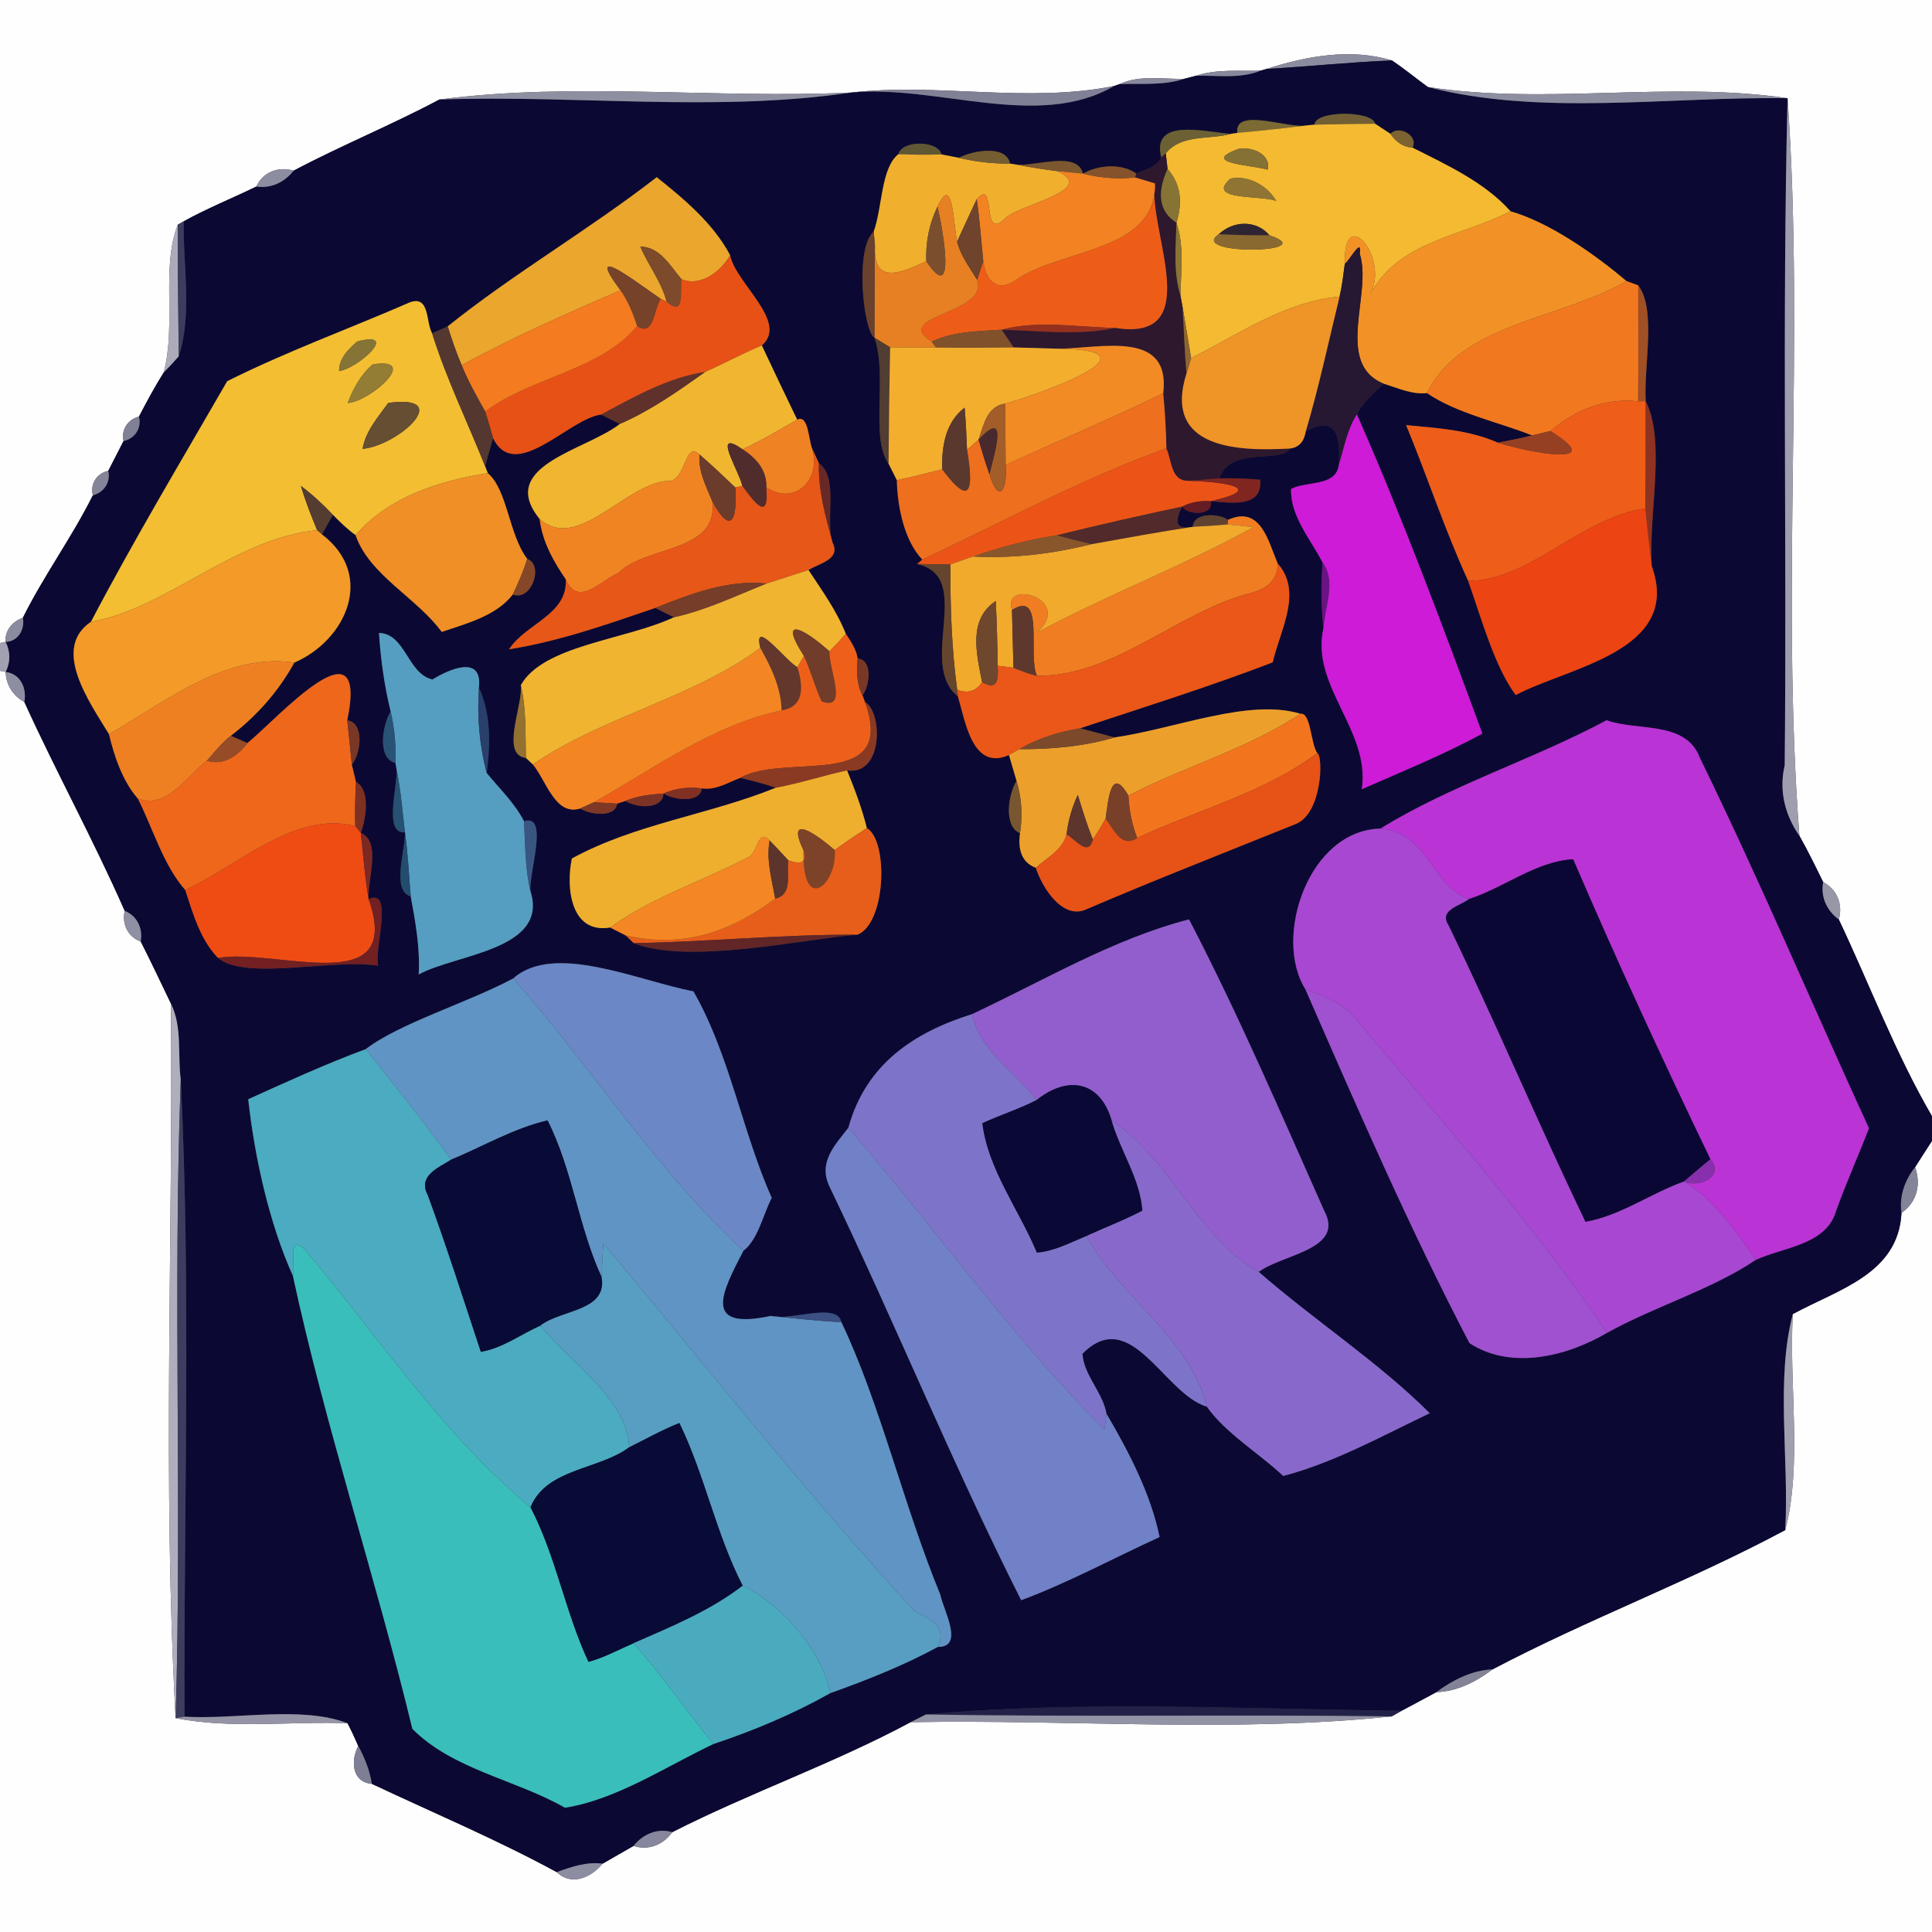 <?xml version="1.0" encoding="UTF-8" ?>
<!DOCTYPE svg PUBLIC "-//W3C//DTD SVG 1.1//EN" "http://www.w3.org/Graphics/SVG/1.1/DTD/svg11.dtd">
<svg width="250pt" height="250pt" viewBox="0 0 250 250" version="1.1" xmlns="http://www.w3.org/2000/svg">
<rect x="0" y="0" width="250" height="250" fill="#333333" stroke="none"/>
<g id="#fefefeff">
<path fill="#fefefe" opacity="1.00" d=" M 0.00 0.00 L 250.00 0.00 L 250.00 144.44 C 245.26 136.30 241.96 127.47 237.94 118.98 C 238.50 117.05 237.72 115.08 235.92 114.15 C 234.93 112.13 233.95 110.11 232.84 108.15 C 230.41 76.44 233.53 44.27 231.31 12.71 C 215.96 10.44 200.14 13.63 184.76 11.26 C 183.20 10.12 181.71 8.89 180.11 7.82 C 174.78 6.21 169.06 7.25 163.89 8.92 L 163.13 9.14 C 160.32 9.24 157.47 8.90 154.78 9.80 C 154.39 9.90 153.61 10.10 153.22 10.20 C 150.41 10.26 147.50 9.67 144.88 10.88 L 144.16 11.13 C 132.88 13.39 121.37 10.68 110.09 11.98 C 92.42 12.79 74.26 10.58 56.86 12.88 C 50.68 16.17 44.18 18.81 37.99 22.09 C 36.05 21.49 34.02 22.25 33.17 24.14 C 30.04 25.66 26.81 26.96 23.77 28.64 L 23.00 29.08 C 20.83 34.65 22.83 41.95 21.19 48.19 C 20.03 50.04 18.99 51.97 17.98 53.91 C 16.54 54.27 15.66 55.61 15.99 57.07 C 15.33 58.36 14.67 59.64 14.01 60.93 C 12.53 61.23 11.64 62.62 12.02 64.09 C 9.30 69.55 5.67 74.48 2.96 79.94 C 1.63 80.41 0.60 81.57 0.73 83.06 L 0.00 83.21 L 0.00 0.00 Z" />
<path fill="#fefefe" opacity="1.00" d=" M 0.00 86.80 L 0.74 86.95 C 0.76 88.60 1.70 90.07 3.15 90.83 C 7.29 99.94 12.12 108.71 16.14 117.87 C 15.74 119.53 16.55 121.26 18.21 121.83 C 19.57 124.48 20.81 127.18 22.12 129.86 C 22.40 160.63 21.02 191.77 22.73 222.33 C 29.97 223.74 37.59 222.72 44.97 222.98 C 45.47 223.94 45.93 224.93 46.36 225.93 C 45.37 227.81 45.51 230.60 48.12 230.83 C 56.10 234.59 64.28 238.03 72.04 242.25 C 73.97 244.10 76.51 242.94 77.97 241.16 C 79.31 240.39 80.65 239.63 81.98 238.86 C 83.92 239.50 85.84 238.70 86.99 237.08 C 97.09 231.95 107.84 228.21 117.83 222.85 C 138.52 222.48 159.68 224.24 180.09 222.10 C 180.41 221.92 181.05 221.55 181.37 221.37 C 182.87 220.58 184.36 219.77 185.85 218.97 C 188.57 218.87 191.01 217.62 193.14 216.01 C 205.52 209.50 218.68 204.59 231.01 197.99 C 233.24 189.47 231.47 179.24 231.99 170.04 C 237.88 166.83 245.65 164.85 246.05 156.94 C 248.04 155.59 248.61 153.26 247.81 151.04 C 248.53 149.90 249.26 148.76 250.00 147.63 L 250.00 250.00 L 0.00 250.00 L 0.00 86.80 Z" />
</g>
<g id="#8c8ca0ff">
<path fill="#8c8ca0" opacity="1.00" d=" M 163.89 8.92 C 169.06 7.25 174.78 6.21 180.11 7.82 C 174.69 8.04 169.30 8.61 163.89 8.92 Z" />
</g>
<g id="#0b0933ff">
<path fill="#0b0933" opacity="1.00" d=" M 163.89 8.92 C 169.30 8.61 174.69 8.04 180.11 7.82 C 181.71 8.89 183.20 10.12 184.76 11.26 C 199.35 15.06 215.95 12.48 231.31 12.71 C 230.60 41.47 231.23 70.25 230.94 99.02 C 230.16 102.32 230.99 105.50 232.84 108.15 C 233.95 110.11 234.93 112.13 235.92 114.15 C 235.56 116.06 236.39 117.85 237.94 118.98 C 241.96 127.47 245.26 136.30 250.00 144.44 L 250.00 147.63 C 249.26 148.76 248.53 149.90 247.81 151.04 C 246.48 152.71 245.74 154.79 246.05 156.94 C 245.65 164.85 237.88 166.83 231.99 170.04 C 229.75 178.52 231.52 188.79 231.01 197.99 C 218.68 204.59 205.52 209.50 193.14 216.01 C 190.42 216.15 188.00 217.39 185.85 218.97 C 184.36 219.77 182.87 220.58 181.37 221.37 C 160.89 221.16 140.21 220.02 119.83 221.85 C 119.33 222.10 118.33 222.60 117.83 222.85 C 107.84 228.21 97.09 231.95 86.99 237.08 C 85.06 236.52 83.20 237.33 81.98 238.86 C 80.65 239.63 79.31 240.39 77.97 241.16 C 75.91 240.88 73.95 241.57 72.04 242.25 C 64.28 238.03 56.10 234.59 48.12 230.83 C 47.84 229.10 47.20 227.46 46.36 225.93 C 45.93 224.93 45.47 223.94 44.97 222.98 C 38.93 220.70 30.68 222.53 23.87 222.14 C 23.77 194.67 24.72 167.15 23.39 139.72 C 22.97 136.46 23.61 132.91 22.12 129.86 C 20.81 127.18 19.57 124.48 18.21 121.83 C 18.50 120.15 17.77 118.52 16.14 117.87 C 12.12 108.71 7.29 99.94 3.15 90.83 C 3.48 89.07 2.68 87.20 0.74 86.95 C 1.37 85.65 1.36 84.35 0.73 83.06 C 2.36 83.02 3.24 81.42 2.96 79.94 C 5.67 74.48 9.30 69.55 12.02 64.09 C 13.46 63.73 14.34 62.39 14.01 60.93 C 14.67 59.64 15.33 58.36 15.99 57.07 C 17.46 56.77 18.36 55.38 17.98 53.91 C 18.99 51.97 20.03 50.04 21.19 48.19 C 21.86 47.52 22.51 46.82 23.13 46.11 C 24.90 40.64 23.67 34.41 23.77 28.64 C 26.81 26.96 30.04 25.66 33.17 24.14 C 35.07 24.42 36.83 23.58 37.99 22.09 C 44.18 18.81 50.68 16.17 56.86 12.88 C 74.52 12.26 92.74 14.55 110.09 11.98 C 121.17 10.90 134.33 16.88 144.16 11.13 L 144.88 10.88 C 147.66 10.77 150.53 11.10 153.22 10.20 C 153.61 10.10 154.39 9.90 154.78 9.80 C 157.57 9.74 160.48 10.22 163.13 9.14 L 163.89 8.92 M 170.10 16.13 L 169.25 16.21 C 166.90 16.79 159.69 13.76 160.11 17.19 L 159.29 17.32 C 156.04 17.13 148.95 15.12 150.27 20.38 C 149.63 21.65 148.23 21.94 147.02 22.45 C 145.09 21.09 142.12 21.35 140.13 22.46 C 139.41 19.51 134.13 21.51 131.58 21.31 L 130.70 21.17 C 130.20 18.68 125.83 19.49 124.08 20.42 C 123.52 20.31 122.39 20.09 121.83 19.98 C 121.36 18.14 116.71 18.12 116.26 19.95 C 113.98 21.73 114.20 26.83 113.05 29.98 C 110.59 32.09 111.71 42.84 113.15 43.70 C 114.89 48.69 112.56 56.57 114.98 60.00 C 115.25 60.53 115.78 61.59 116.05 62.13 C 116.13 65.61 117.02 69.98 119.35 72.41 L 118.67 72.98 C 126.20 74.67 118.64 85.84 123.96 90.13 C 124.90 93.33 125.85 99.81 130.56 97.70 C 130.80 98.54 131.29 100.21 131.54 101.05 C 130.46 102.82 129.83 106.90 131.99 107.82 C 131.73 109.71 132.06 111.55 134.03 112.29 C 134.81 114.73 137.47 119.16 140.65 117.63 C 149.59 113.80 158.65 110.27 167.66 106.63 C 171.09 105.29 171.26 97.80 170.45 97.45 C 169.57 96.13 169.64 92.16 168.27 92.36 C 161.62 90.33 152.12 94.29 144.23 95.42 C 142.74 95.03 141.25 94.63 139.76 94.24 C 148.09 91.49 156.50 88.85 164.69 85.71 C 165.63 81.57 168.62 76.61 165.33 72.91 C 164.10 70.00 163.12 65.35 158.90 67.27 C 157.71 66.40 154.42 66.30 154.35 68.17 C 151.89 68.62 152.11 67.28 152.96 65.56 C 153.79 66.73 157.05 66.74 156.68 64.85 C 159.06 65.04 163.43 65.82 163.06 62.08 C 161.30 61.92 159.54 61.85 157.78 61.90 C 159.21 57.65 165.69 60.04 166.93 58.04 C 168.07 57.90 168.75 57.16 168.97 55.82 C 172.98 53.55 173.51 56.63 173.23 60.22 C 172.82 63.00 169.05 62.22 167.06 63.27 C 166.97 66.83 169.59 69.76 171.15 72.80 C 170.91 75.62 170.94 78.45 171.26 81.26 C 169.53 88.78 177.38 94.52 176.21 102.13 C 181.44 99.82 186.80 97.66 191.82 94.93 C 186.71 81.06 181.54 67.14 175.58 53.62 C 176.37 52.01 177.80 50.89 179.04 49.65 C 180.86 50.20 182.69 51.08 184.65 50.87 C 188.54 53.51 193.75 54.56 198.25 56.34 C 196.78 56.71 195.30 57.00 193.82 57.28 C 190.09 55.63 185.96 55.39 181.95 55.01 C 184.71 61.69 186.96 68.58 189.97 75.14 C 191.70 80.04 193.39 86.24 196.13 89.94 C 203.01 86.29 217.69 84.27 213.74 73.26 C 213.28 66.59 215.61 57.09 212.95 51.91 C 212.71 47.05 214.34 40.12 211.99 36.92 C 211.61 36.78 210.84 36.51 210.46 36.37 C 206.33 32.86 200.47 28.77 195.46 27.34 C 192.16 23.61 187.18 21.32 182.77 19.10 C 183.60 17.59 181.01 16.11 179.93 17.32 C 179.43 16.99 178.44 16.34 177.94 16.01 C 177.60 14.30 170.20 14.26 170.10 16.13 M 57.93 42.23 C 57.43 42.46 56.42 42.91 55.92 43.14 C 55.08 41.66 55.63 38.22 53.07 39.11 C 45.20 42.54 37.08 45.48 29.40 49.33 C 23.44 59.66 17.31 69.90 11.77 80.46 C 6.63 83.93 11.56 90.82 14.10 95.00 C 14.78 97.85 15.87 101.10 17.84 103.34 C 19.81 107.26 21.14 111.94 23.97 115.17 C 24.98 118.24 25.91 121.57 28.21 123.96 C 31.80 126.94 43.06 124.02 48.94 124.96 C 48.37 122.85 51.03 114.84 47.70 116.34 C 47.54 113.74 49.39 108.91 46.69 107.78 C 47.36 105.93 47.97 102.22 46.06 101.18 C 45.93 100.62 45.67 99.50 45.53 98.94 C 46.71 97.55 47.19 93.53 44.94 93.20 C 47.75 79.60 35.82 93.08 32.02 96.15 C 31.48 95.91 30.40 95.45 29.87 95.21 C 33.22 92.65 36.05 89.44 38.09 85.74 C 44.75 82.86 48.63 74.47 41.66 69.15 C 42.02 68.52 42.73 67.25 43.08 66.62 C 44.01 67.55 44.94 68.48 46.01 69.24 C 47.77 74.40 53.93 77.35 57.16 81.77 C 60.40 80.67 64.22 79.69 66.35 76.93 C 68.82 77.86 70.39 73.06 68.22 72.32 C 65.81 69.10 65.68 63.40 63.12 61.22 L 62.77 60.32 C 63.12 59.12 63.46 57.91 63.80 56.70 C 66.71 62.57 73.67 54.10 77.79 53.65 C 78.39 53.95 79.59 54.56 80.20 54.86 C 75.87 58.28 64.22 60.24 69.83 67.16 C 70.16 70.03 71.60 72.62 73.21 74.96 C 73.49 79.55 67.96 80.72 65.87 84.02 C 72.33 83.00 78.60 80.78 84.79 78.67 C 85.39 78.97 86.61 79.57 87.21 79.87 C 80.99 82.81 70.28 83.48 67.39 88.67 C 67.71 91.21 64.70 97.69 68.05 98.07 C 68.28 98.28 68.73 98.71 68.95 98.92 C 70.66 100.93 71.83 105.64 75.08 104.62 C 76.32 105.41 79.59 105.87 79.87 103.99 L 80.94 103.64 C 82.28 104.55 85.73 104.82 85.87 102.68 C 87.16 103.52 90.57 103.98 90.82 102.02 C 92.63 102.28 94.19 101.26 95.80 100.65 C 97.34 101.01 98.88 101.42 100.39 101.93 C 91.75 105.44 82.23 106.59 74.00 111.09 C 73.20 114.86 73.85 120.88 78.95 120.02 C 79.46 120.28 80.47 120.79 80.97 121.05 C 81.23 121.30 81.74 121.80 82.00 122.04 C 89.07 124.87 104.04 121.49 110.95 120.95 C 114.68 119.46 114.97 108.78 112.17 107.15 C 111.54 104.60 110.60 102.13 109.61 99.69 C 114.30 100.38 114.24 92.18 111.93 90.84 L 111.60 89.96 C 112.56 88.79 112.96 85.35 110.98 85.22 C 110.81 84.03 110.11 83.00 109.45 82.02 C 108.27 79.04 106.37 76.42 104.62 73.76 C 105.96 72.91 108.81 72.40 107.75 70.25 C 106.73 67.47 108.58 61.78 105.97 59.95 C 105.74 59.47 105.30 58.50 105.08 58.01 C 104.64 56.98 104.61 53.56 103.16 54.31 C 101.62 51.11 100.08 47.92 98.58 44.70 C 102.11 41.68 95.16 36.63 94.48 33.02 C 92.29 28.91 88.57 25.79 84.98 22.93 C 76.24 29.72 66.59 35.30 57.93 42.23 M 49.04 81.90 C 49.26 85.31 49.73 88.73 50.55 92.06 C 49.50 93.80 48.75 98.10 51.17 98.73 L 51.32 99.59 C 51.45 101.87 49.61 107.95 52.40 107.69 C 52.46 110.12 50.61 115.24 53.15 115.99 C 53.76 119.33 54.37 122.66 54.18 126.10 C 58.89 123.47 71.06 122.95 68.64 115.32 C 68.37 113.15 71.11 105.19 67.81 106.27 C 66.59 103.90 64.64 102.06 62.97 100.02 C 63.61 95.44 63.28 91.77 61.97 88.99 C 62.47 84.64 58.06 86.62 55.96 87.93 C 52.72 87.19 52.50 82.01 49.04 81.90 M 207.90 93.20 C 198.41 98.27 187.65 101.64 178.63 107.22 C 169.29 107.44 164.72 121.34 168.91 128.00 C 175.64 143.39 182.37 158.90 190.15 173.80 C 195.49 177.29 202.66 175.57 207.95 172.47 C 214.18 169.01 221.48 166.88 227.19 163.03 C 230.80 161.36 236.33 161.12 237.60 156.66 C 238.89 153.06 240.47 149.56 241.84 146.00 C 234.52 130.03 227.66 113.82 219.95 98.04 C 218.13 93.20 211.79 94.64 207.90 93.20 M 125.78 131.23 C 118.27 133.59 112.05 137.69 109.78 145.92 C 108.12 148.12 105.76 150.38 107.38 153.63 C 115.88 171.32 123.30 189.54 132.14 207.07 C 138.26 204.78 144.10 201.62 150.05 198.89 C 148.91 193.31 146.06 187.84 143.18 182.94 C 142.70 180.16 140.26 178.00 140.07 175.18 C 146.35 168.81 150.63 180.40 156.16 182.02 C 158.60 185.48 162.98 188.09 166.05 190.99 C 172.68 189.25 178.83 185.81 185.01 182.87 C 178.35 176.22 170.05 170.85 162.88 164.58 C 165.94 162.29 174.08 161.70 171.35 156.67 C 165.72 144.02 160.25 131.26 153.86 118.97 C 144.04 121.50 134.98 126.93 125.78 131.23 M 66.41 126.61 C 60.56 129.74 51.66 132.42 47.32 135.76 C 42.16 137.67 37.13 139.97 32.12 142.24 C 32.96 149.91 34.91 158.49 37.90 165.09 C 42.15 184.79 48.61 204.08 53.36 223.71 C 58.60 229.00 66.74 230.27 73.11 233.92 C 79.82 232.85 86.13 228.60 92.30 225.68 C 97.51 223.95 102.69 221.77 107.44 219.09 C 112.19 217.40 116.96 215.50 121.36 213.11 C 124.84 213.14 122.06 208.34 121.67 206.33 C 116.99 195.00 113.87 181.55 108.88 171.10 C 108.36 168.40 102.03 171.02 99.74 170.28 C 90.82 172.18 93.38 167.28 96.19 161.86 C 98.10 160.38 98.71 157.24 99.86 155.01 C 96.01 146.31 94.42 136.46 89.73 128.28 C 82.46 126.88 71.69 121.92 66.41 126.61 Z" />
</g>
<g id="#88889dff">
<path fill="#88889d" opacity="1.00" d=" M 154.78 9.80 C 157.47 8.90 160.32 9.24 163.13 9.14 C 160.48 10.22 157.57 9.74 154.78 9.80 Z" />
</g>
<g id="#8a8a9fff">
<path fill="#8a8a9f" opacity="1.00" d=" M 144.88 10.88 C 147.50 9.67 150.41 10.26 153.22 10.20 C 150.53 11.10 147.66 10.77 144.88 10.88 Z" />
</g>
<g id="#808096ff">
<path fill="#808096" opacity="1.00" d=" M 110.09 11.98 C 121.37 10.68 132.88 13.39 144.16 11.13 C 134.33 16.88 121.17 10.90 110.09 11.98 Z" />
<path fill="#808096" opacity="1.00" d=" M 15.99 57.07 C 15.66 55.61 16.54 54.27 17.98 53.91 C 18.36 55.38 17.46 56.77 15.99 57.07 Z" />
</g>
<g id="#8e8ea1ff">
<path fill="#8e8ea1" opacity="1.00" d=" M 184.76 11.26 C 200.14 13.63 215.96 10.44 231.31 12.71 C 215.95 12.48 199.35 15.06 184.76 11.26 Z" />
</g>
<g id="#8f8fa2ff">
<path fill="#8f8fa2" opacity="1.00" d=" M 56.86 12.88 C 74.26 10.58 92.42 12.79 110.09 11.98 C 92.74 14.55 74.52 12.26 56.86 12.88 Z" />
</g>
<g id="#9e9eafff">
<path fill="#9e9eaf" opacity="1.00" d=" M 231.31 12.71 C 233.53 44.27 230.41 76.44 232.84 108.15 C 230.99 105.50 230.16 102.32 230.94 99.02 C 231.23 70.25 230.60 41.47 231.31 12.71 Z" />
</g>
<g id="#726034ff">
<path fill="#726034" opacity="1.00" d=" M 170.10 16.13 C 170.20 14.26 177.60 14.30 177.94 16.01 C 175.32 16.03 172.71 16.07 170.10 16.13 Z" />
</g>
<g id="#7c6a34ff">
<path fill="#7c6a34" opacity="1.00" d=" M 160.11 17.19 C 159.69 13.76 166.90 16.79 169.25 16.21 C 166.19 16.58 163.16 16.93 160.11 17.19 Z" />
</g>
<g id="#f4ba31ff">
<path fill="#f4ba31" opacity="1.00" d=" M 169.25 16.21 L 170.10 16.13 C 172.71 16.07 175.32 16.03 177.94 16.01 C 178.44 16.34 179.43 16.99 179.93 17.32 C 180.58 18.31 181.55 19.03 182.77 19.10 C 187.18 21.32 192.16 23.61 195.46 27.34 C 189.15 30.62 180.79 31.20 177.24 38.23 C 179.96 33.46 173.78 26.14 174.02 34.13 C 173.83 35.55 173.67 36.98 173.34 38.38 C 166.26 39.03 160.42 43.21 154.13 46.33 C 153.86 44.71 153.31 41.46 153.04 39.83 C 152.97 39.44 152.82 38.64 152.75 38.24 C 152.81 35.08 153.25 31.86 152.23 28.81 C 153.10 26.04 152.72 23.72 151.08 21.86 C 151.02 21.36 150.91 20.35 150.85 19.84 C 152.87 17.33 156.44 18.10 159.29 17.32 L 160.11 17.19 C 163.16 16.93 166.19 16.58 169.25 16.21 M 160.27 19.27 C 155.20 21.10 161.80 21.33 164.05 21.95 C 164.50 19.89 161.84 18.92 160.27 19.27 M 159.23 23.11 C 155.88 26.02 163.26 25.21 165.15 26.01 C 164.00 24.02 161.53 22.64 159.23 23.11 M 157.71 30.31 C 153.60 33.08 171.33 32.80 164.27 30.45 C 162.57 28.42 159.55 28.55 157.71 30.31 Z" />
</g>
<g id="#6c6135ff">
<path fill="#6c6135" opacity="1.00" d=" M 150.27 20.38 C 148.95 15.12 156.04 17.13 159.29 17.32 C 156.44 18.10 152.87 17.33 150.85 19.84 L 150.27 20.38 Z" />
</g>
<g id="#7b6332ff">
<path fill="#7b6332" opacity="1.00" d=" M 179.93 17.32 C 181.01 16.11 183.60 17.59 182.77 19.10 C 181.55 19.03 180.58 18.31 179.93 17.32 Z" />
</g>
<g id="#605735ff">
<path fill="#605735" opacity="1.00" d=" M 116.26 19.95 C 116.71 18.12 121.36 18.14 121.83 19.98 C 119.97 20.04 118.12 20.03 116.26 19.95 Z" />
</g>
<g id="#857134ff">
<path fill="#857134" opacity="1.00" d=" M 160.27 19.27 C 161.84 18.92 164.50 19.89 164.05 21.95 C 161.80 21.33 155.20 21.10 160.27 19.27 Z" />
</g>
<g id="#f0b02eff">
<path fill="#f0b02e" opacity="1.00" d=" M 113.05 29.98 C 114.20 26.83 113.98 21.73 116.26 19.95 C 118.12 20.03 119.97 20.04 121.83 19.98 C 122.39 20.09 123.52 20.31 124.08 20.42 C 126.26 20.94 128.46 21.19 130.70 21.17 L 131.58 21.31 C 133.32 21.66 135.07 21.92 136.83 22.15 C 142.04 24.55 132.30 26.36 130.19 28.14 C 126.80 31.63 129.06 22.80 126.39 25.77 C 125.54 27.60 124.68 29.42 123.85 31.26 C 123.32 28.60 123.30 22.44 121.31 26.73 C 120.25 28.92 119.77 31.28 119.86 33.80 C 116.59 35.35 112.92 36.92 113.22 31.74 C 113.18 31.30 113.09 30.42 113.05 29.98 Z" />
</g>
<g id="#755d32ff">
<path fill="#755d32" opacity="1.00" d=" M 124.08 20.42 C 125.83 19.49 130.20 18.68 130.70 21.17 C 128.46 21.19 126.26 20.94 124.08 20.42 Z" />
</g>
<g id="#2e182eff">
<path fill="#2e182e" opacity="1.00" d=" M 150.27 20.38 L 150.85 19.84 C 150.91 20.35 151.02 21.36 151.08 21.86 C 149.63 25.08 150.02 27.40 152.23 28.81 C 152.15 31.97 151.80 35.19 152.75 38.24 C 152.82 38.64 152.97 39.44 153.04 39.83 C 153.20 42.65 153.26 45.48 153.54 48.29 C 150.39 58.20 160.39 58.40 166.93 58.04 C 165.69 60.04 159.21 57.65 157.78 61.90 C 156.45 62.02 155.13 62.12 153.80 62.21 C 151.49 62.30 151.64 59.57 150.93 58.03 C 150.89 55.64 150.75 53.26 150.52 50.90 C 151.52 42.53 142.34 45.13 136.79 45.12 C 134.92 45.05 133.04 45.01 131.17 44.96 C 130.78 44.39 130.00 43.24 129.61 42.66 C 134.49 42.78 139.48 43.46 144.31 42.43 C 156.18 44.33 148.51 29.73 149.45 23.73 C 148.81 23.54 147.53 23.16 146.89 22.96 L 147.02 22.45 C 148.23 21.94 149.63 21.65 150.27 20.38 Z" />
</g>
<g id="#7d572fff">
<path fill="#7d572f" opacity="1.00" d=" M 131.58 21.31 C 134.13 21.51 139.41 19.51 140.13 22.46 C 139.30 22.38 137.65 22.23 136.83 22.15 C 135.07 21.92 133.32 21.66 131.58 21.31 Z" />
</g>
<g id="#8d8da1ff">
<path fill="#8d8da1" opacity="1.00" d=" M 33.17 24.14 C 34.02 22.25 36.05 21.49 37.99 22.09 C 36.83 23.58 35.07 24.42 33.17 24.14 Z" />
<path fill="#8d8da1" opacity="1.00" d=" M 72.04 242.25 C 73.95 241.57 75.91 240.88 77.97 241.16 C 76.51 242.94 73.97 244.10 72.04 242.25 Z" />
</g>
<g id="#f28222ff">
<path fill="#f28222" opacity="1.00" d=" M 136.83 22.15 C 137.65 22.23 139.30 22.38 140.13 22.46 C 142.36 23.03 144.62 23.20 146.89 22.96 C 147.53 23.16 148.81 23.54 149.45 23.73 C 149.67 32.72 137.20 32.11 131.31 36.34 C 128.91 37.89 127.52 36.17 127.23 33.78 C 126.96 31.11 126.77 28.43 126.39 25.77 C 129.06 22.80 126.80 31.63 130.19 28.14 C 132.30 26.36 142.04 24.55 136.83 22.15 Z" />
</g>
<g id="#85522bff">
<path fill="#85522b" opacity="1.00" d=" M 140.13 22.46 C 142.12 21.35 145.09 21.09 147.02 22.45 L 146.89 22.96 C 144.62 23.20 142.36 23.03 140.13 22.46 Z" />
</g>
<g id="#867435ff">
<path fill="#867435" opacity="1.00" d=" M 151.08 21.86 C 152.72 23.72 153.10 26.04 152.23 28.81 C 150.02 27.40 149.63 25.08 151.08 21.86 Z" />
</g>
<g id="#eba62dff">
<path fill="#eba62d" opacity="1.00" d=" M 57.93 42.23 C 66.59 35.30 76.24 29.72 84.98 22.93 C 88.57 25.79 92.29 28.91 94.48 33.02 C 93.31 35.12 90.66 37.17 88.18 36.13 C 86.73 34.41 85.42 31.95 82.86 31.91 C 83.88 34.35 85.60 36.45 86.26 39.04 L 85.50 38.68 C 81.86 36.16 75.58 31.29 80.29 37.56 C 73.34 40.58 66.38 43.62 59.74 47.26 C 59.03 45.62 58.47 43.93 57.93 42.23 Z" />
</g>
<g id="#8f7433ff">
<path fill="#8f7433" opacity="1.00" d=" M 159.23 23.11 C 161.53 22.64 164.00 24.02 165.15 26.01 C 163.26 25.21 155.88 26.02 159.23 23.11 Z" />
</g>
<g id="#ee5d18ff">
<path fill="#ee5d18" opacity="1.00" d=" M 149.45 23.73 C 148.51 29.73 156.18 44.33 144.31 42.43 C 139.43 42.35 134.41 41.40 129.61 42.66 C 126.53 42.88 123.39 42.86 120.56 44.21 C 115.18 40.81 128.04 40.63 126.44 36.21 C 126.64 35.61 127.04 34.39 127.23 33.78 C 127.52 36.17 128.91 37.89 131.31 36.34 C 137.20 32.11 149.67 32.72 149.45 23.73 Z" />
</g>
<g id="#e78023ff">
<path fill="#e78023" opacity="1.00" d=" M 121.31 26.73 C 123.30 22.44 123.32 28.60 123.85 31.26 C 124.30 33.10 125.48 34.62 126.44 36.21 C 128.04 40.63 115.18 40.81 120.56 44.21 L 121.12 44.97 C 119.14 44.98 117.16 44.99 115.18 44.94 C 114.67 44.63 113.66 44.01 113.15 43.70 C 113.15 39.71 113.18 35.73 113.22 31.74 C 112.92 36.92 116.59 35.35 119.86 33.80 C 123.81 39.75 122.00 29.67 121.31 26.73 Z" />
</g>
<g id="#6f432cff">
<path fill="#6f432c" opacity="1.00" d=" M 126.39 25.77 C 126.77 28.43 126.96 31.11 127.23 33.78 C 127.04 34.39 126.64 35.61 126.44 36.21 C 125.48 34.62 124.30 33.10 123.85 31.26 C 124.68 29.42 125.54 27.60 126.39 25.77 Z" />
</g>
<g id="#7b4f2dff">
<path fill="#7b4f2d" opacity="1.00" d=" M 121.31 26.73 C 122.00 29.67 123.81 39.75 119.86 33.80 C 119.77 31.28 120.25 28.92 121.31 26.73 Z" />
</g>
<g id="#f29226ff">
<path fill="#f29226" opacity="1.00" d=" M 195.46 27.34 C 200.47 28.77 206.33 32.86 210.46 36.37 C 202.14 41.29 189.12 41.73 184.65 50.87 C 182.69 51.08 180.86 50.20 179.04 49.65 C 172.62 47.00 177.62 37.96 175.95 32.83 C 176.28 30.54 174.59 33.79 174.02 34.13 C 173.78 26.14 179.96 33.46 177.24 38.23 C 180.79 31.20 189.15 30.62 195.46 27.34 Z" />
</g>
<g id="#ababbaff">
<path fill="#ababba" opacity="1.00" d=" M 21.19 48.19 C 22.83 41.95 20.83 34.65 23.00 29.08 C 22.98 34.76 23.09 40.43 23.13 46.11 C 22.51 46.82 21.86 47.52 21.19 48.19 Z" />
</g>
<g id="#3c3c5eff">
<path fill="#3c3c5e" opacity="1.00" d=" M 23.00 29.08 L 23.77 28.64 C 23.67 34.41 24.90 40.64 23.13 46.11 C 23.09 40.43 22.98 34.76 23.00 29.08 Z" />
</g>
<g id="#8b7433ff">
<path fill="#8b7433" opacity="1.00" d=" M 152.23 28.81 C 153.25 31.86 152.81 35.08 152.75 38.24 C 151.80 35.19 152.15 31.97 152.23 28.81 Z" />
</g>
<g id="#2f2431ff">
<path fill="#2f2431" opacity="1.00" d=" M 157.71 30.31 C 159.55 28.55 162.57 28.42 164.27 30.45 C 162.08 30.46 159.89 30.41 157.71 30.31 Z" />
</g>
<g id="#69412dff">
<path fill="#69412d" opacity="1.00" d=" M 113.15 43.70 C 111.71 42.84 110.59 32.09 113.05 29.98 C 113.09 30.42 113.18 31.30 113.22 31.74 C 113.18 35.73 113.15 39.71 113.15 43.70 Z" />
</g>
<g id="#8a6931ff">
<path fill="#8a6931" opacity="1.00" d=" M 164.27 30.45 C 171.33 32.80 153.60 33.08 157.71 30.31 C 159.89 30.41 162.08 30.46 164.27 30.45 Z" />
</g>
<g id="#7d4a2bff">
<path fill="#7d4a2b" opacity="1.00" d=" M 82.86 31.91 C 85.42 31.95 86.73 34.41 88.18 36.13 C 88.00 37.80 88.65 41.08 86.26 39.04 C 85.60 36.45 83.88 34.35 82.86 31.91 Z" />
</g>
<g id="#261733ff">
<path fill="#261733" opacity="1.00" d=" M 174.02 34.13 C 174.59 33.79 176.28 30.54 175.95 32.83 C 177.62 37.96 172.62 47.00 179.04 49.65 C 177.80 50.89 176.37 52.01 175.58 53.62 C 174.30 55.62 173.93 57.99 173.23 60.22 C 173.51 56.63 172.98 53.55 168.97 55.82 C 170.67 50.07 171.92 44.20 173.34 38.38 C 173.67 36.98 173.83 35.55 174.02 34.13 Z" />
</g>
<g id="#e75116ff">
<path fill="#e75116" opacity="1.00" d=" M 94.48 33.02 C 95.16 36.63 102.11 41.68 98.58 44.70 C 96.08 45.74 93.70 47.06 91.22 48.14 C 86.36 48.89 82.06 51.37 77.79 53.65 C 73.67 54.10 66.71 62.57 63.80 56.70 C 63.49 55.54 63.14 54.39 62.79 53.25 C 68.80 48.74 77.64 47.99 82.44 42.19 C 84.65 43.67 84.58 39.93 85.50 38.68 L 86.26 39.04 C 88.65 41.08 88.00 37.80 88.18 36.13 C 90.66 37.17 93.31 35.12 94.48 33.02 Z" />
</g>
<g id="#77422aff">
<path fill="#77422a" opacity="1.00" d=" M 80.29 37.56 C 75.58 31.29 81.86 36.16 85.50 38.68 C 84.58 39.93 84.65 43.67 82.44 42.19 C 81.91 40.56 81.27 38.97 80.29 37.56 Z" />
</g>
<g id="#f2781fff">
<path fill="#f2781f" opacity="1.00" d=" M 210.46 36.37 C 210.84 36.51 211.61 36.78 211.99 36.92 C 211.98 41.92 212.02 46.93 211.98 51.93 C 207.70 51.45 203.76 53.07 200.62 55.78 C 200.03 55.92 198.84 56.20 198.25 56.34 C 193.75 54.56 188.54 53.51 184.65 50.87 C 189.12 41.73 202.14 41.29 210.46 36.37 Z" />
</g>
<g id="#a14f24ff">
<path fill="#a14f24" opacity="1.00" d=" M 211.99 36.92 C 214.34 40.12 212.71 47.05 212.95 51.91 L 211.98 51.93 C 212.02 46.93 211.98 41.92 211.99 36.92 Z" />
</g>
<g id="#f47b1fff">
<path fill="#f47b1f" opacity="1.00" d=" M 59.74 47.26 C 66.38 43.62 73.34 40.58 80.29 37.56 C 81.27 38.97 81.91 40.56 82.44 42.19 C 77.64 47.99 68.80 48.74 62.79 53.25 C 61.68 51.30 60.58 49.34 59.74 47.26 Z" />
</g>
<g id="#ef9427ff">
<path fill="#ef9427" opacity="1.00" d=" M 154.13 46.33 C 160.42 43.21 166.26 39.03 173.34 38.38 C 171.92 44.20 170.67 50.07 168.97 55.82 C 168.75 57.16 168.07 57.90 166.93 58.04 C 160.39 58.40 150.39 58.20 153.54 48.29 C 153.69 47.80 153.98 46.82 154.13 46.33 Z" />
</g>
<g id="#f3be32ff">
<path fill="#f3be32" opacity="1.00" d=" M 29.40 49.33 C 37.08 45.48 45.20 42.54 53.07 39.11 C 55.63 38.22 55.08 41.66 55.92 43.14 C 57.77 49.03 60.49 54.59 62.77 60.32 L 63.12 61.22 C 56.83 62.22 50.32 64.29 46.01 69.24 C 44.94 68.48 44.01 67.55 43.08 66.62 C 41.80 65.27 40.43 64.00 38.94 62.88 C 39.51 64.83 40.26 66.73 41.04 68.61 C 30.40 69.62 21.48 78.80 11.77 80.46 C 17.31 69.90 23.44 59.66 29.40 49.33 M 46.23 44.19 C 45.07 45.20 43.87 46.35 43.88 48.02 C 46.39 47.63 51.79 42.72 46.23 44.19 M 48.22 47.16 C 46.68 48.48 45.71 50.28 44.99 52.15 C 47.90 51.97 54.49 46.14 48.22 47.16 M 50.24 52.14 C 48.92 53.97 47.31 55.78 46.92 58.08 C 51.60 57.64 58.86 50.97 50.24 52.14 Z" />
</g>
<g id="#8d652eff">
<path fill="#8d652e" opacity="1.00" d=" M 153.04 39.83 C 153.31 41.46 153.86 44.71 154.13 46.33 C 153.98 46.82 153.69 47.80 153.54 48.29 C 153.26 45.48 153.20 42.65 153.04 39.83 Z" />
</g>
<g id="#54382fff">
<path fill="#54382f" opacity="1.00" d=" M 55.92 43.14 C 56.42 42.91 57.43 42.46 57.93 42.23 C 58.47 43.93 59.03 45.62 59.74 47.26 C 60.58 49.34 61.68 51.30 62.79 53.25 C 63.14 54.39 63.49 55.54 63.80 56.70 C 63.46 57.91 63.12 59.12 62.77 60.32 C 60.49 54.59 57.77 49.03 55.92 43.14 Z" />
</g>
<g id="#95301eff">
<path fill="#95301e" opacity="1.00" d=" M 129.61 42.66 C 134.41 41.40 139.43 42.35 144.31 42.43 C 139.48 43.46 134.49 42.78 129.61 42.66 Z" />
</g>
<g id="#81512cff">
<path fill="#81512c" opacity="1.00" d=" M 120.56 44.21 C 123.39 42.86 126.53 42.88 129.61 42.66 C 130.00 43.24 130.78 44.39 131.17 44.96 C 127.81 44.97 124.47 45.05 121.12 44.97 L 120.56 44.21 Z" />
</g>
<g id="#857435ff">
<path fill="#857435" opacity="1.00" d=" M 46.23 44.19 C 51.79 42.72 46.39 47.63 43.88 48.02 C 43.87 46.35 45.07 45.20 46.23 44.19 Z" />
</g>
<g id="#513d31ff">
<path fill="#513d31" opacity="1.00" d=" M 113.15 43.70 C 113.66 44.01 114.67 44.63 115.18 44.94 C 115.08 49.96 115.01 54.98 114.98 60.00 C 112.56 56.57 114.89 48.69 113.15 43.70 Z" />
</g>
<g id="#f0b630ff">
<path fill="#f0b630" opacity="1.00" d=" M 91.22 48.14 C 93.70 47.06 96.08 45.74 98.58 44.70 C 100.08 47.92 101.62 51.11 103.16 54.31 C 100.82 55.63 98.52 57.02 96.08 58.14 C 92.01 55.30 95.64 60.92 96.06 62.88 L 95.15 63.08 C 93.63 61.63 92.11 60.19 90.52 58.81 C 88.49 56.93 88.87 62.54 86.21 62.25 C 80.79 62.75 74.68 71.49 69.83 67.16 C 64.22 60.24 75.87 58.28 80.20 54.86 C 84.17 53.14 87.71 50.64 91.22 48.14 Z" />
</g>
<g id="#f4ae2eff">
<path fill="#f4ae2e" opacity="1.00" d=" M 115.18 44.94 C 117.16 44.99 119.14 44.98 121.12 44.97 C 124.47 45.05 127.81 44.97 131.17 44.96 C 133.04 45.01 134.92 45.05 136.79 45.12 C 150.79 45.24 134.71 50.91 130.10 52.23 C 127.71 52.53 127.29 55.00 126.63 56.88 C 126.25 57.21 125.50 57.88 125.13 58.21 C 125.06 56.39 124.98 54.57 124.82 52.75 C 122.33 54.65 121.83 57.80 121.93 60.73 C 119.97 61.21 118.02 61.73 116.05 62.13 C 115.78 61.59 115.25 60.53 114.98 60.00 C 115.01 54.98 115.08 49.96 115.18 44.94 Z" />
</g>
<g id="#f28b24ff">
<path fill="#f28b24" opacity="1.00" d=" M 136.79 45.12 C 142.34 45.13 151.52 42.53 150.52 50.90 C 143.80 54.15 136.91 57.05 130.13 60.18 C 130.10 57.53 130.09 54.88 130.10 52.23 C 134.71 50.91 150.79 45.24 136.79 45.12 Z" />
</g>
<g id="#937c34ff">
<path fill="#937c34" opacity="1.00" d=" M 48.22 47.16 C 54.49 46.14 47.90 51.97 44.99 52.15 C 45.71 50.28 46.68 48.48 48.22 47.16 Z" />
</g>
<g id="#60312aff">
<path fill="#60312a" opacity="1.00" d=" M 77.79 53.65 C 82.06 51.37 86.36 48.89 91.22 48.14 C 87.71 50.64 84.17 53.14 80.20 54.86 C 79.59 54.56 78.39 53.95 77.79 53.65 Z" />
</g>
<g id="#ee6f1eff">
<path fill="#ee6f1e" opacity="1.00" d=" M 150.52 50.90 C 150.75 53.26 150.89 55.64 150.93 58.03 C 140.01 61.92 129.83 67.52 119.35 72.41 C 117.02 69.98 116.13 65.61 116.05 62.13 C 118.02 61.73 119.97 61.21 121.93 60.73 C 124.73 64.46 126.31 65.10 125.13 58.21 C 125.50 57.88 126.25 57.21 126.63 56.88 C 127.05 58.38 127.51 59.88 128.03 61.35 C 129.18 65.20 130.40 63.56 130.13 60.18 C 136.91 57.05 143.80 54.15 150.52 50.90 Z" />
</g>
<g id="#654e31ff">
<path fill="#654e31" opacity="1.00" d=" M 50.24 52.14 C 58.86 50.97 51.60 57.64 46.92 58.08 C 47.31 55.78 48.92 53.97 50.24 52.14 Z" />
</g>
<g id="#a25d28ff">
<path fill="#a25d28" opacity="1.00" d=" M 126.63 56.88 C 127.29 55.00 127.71 52.53 130.10 52.23 C 130.09 54.88 130.10 57.53 130.13 60.18 C 130.40 63.56 129.18 65.20 128.03 61.35 C 129.06 57.40 130.21 53.11 126.63 56.88 Z" />
</g>
<g id="#ee5e19ff">
<path fill="#ee5e19" opacity="1.00" d=" M 200.62 55.78 C 203.76 53.07 207.70 51.45 211.98 51.93 L 212.95 51.91 C 212.96 56.54 212.98 61.17 212.91 65.80 C 204.70 66.89 197.74 75.29 189.97 75.14 C 186.96 68.58 184.71 61.69 181.95 55.01 C 185.96 55.39 190.09 55.63 193.82 57.28 C 197.72 58.55 208.38 60.56 200.62 55.78 Z" />
</g>
<g id="#8e3221ff">
<path fill="#8e3221" opacity="1.00" d=" M 212.95 51.91 C 215.61 57.09 213.28 66.59 213.74 73.26 C 213.43 70.78 213.15 68.29 212.91 65.80 C 212.98 61.17 212.96 56.54 212.95 51.91 Z" />
</g>
<g id="#5b382dff">
<path fill="#5b382d" opacity="1.00" d=" M 121.93 60.73 C 121.83 57.80 122.33 54.65 124.82 52.75 C 124.98 54.57 125.06 56.39 125.13 58.21 C 126.31 65.10 124.73 64.46 121.93 60.73 Z" />
</g>
<g id="#ef8222ff">
<path fill="#ef8222" opacity="1.00" d=" M 103.16 54.31 C 104.61 53.56 104.64 56.98 105.08 58.01 C 106.31 61.99 102.95 65.52 99.16 63.09 C 99.25 60.83 97.85 59.29 96.08 58.14 C 98.52 57.02 100.82 55.63 103.16 54.31 Z" />
</g>
<g id="#cd1bd7ff">
<path fill="#cd1bd7" opacity="1.00" d=" M 173.23 60.22 C 173.93 57.99 174.30 55.62 175.58 53.62 C 181.54 67.14 186.71 81.06 191.82 94.93 C 186.80 97.66 181.44 99.82 176.21 102.13 C 177.38 94.52 169.53 88.78 171.26 81.26 C 171.41 78.49 172.94 75.31 171.15 72.80 C 169.59 69.76 166.97 66.83 167.06 63.27 C 169.05 62.22 172.82 63.00 173.23 60.22 Z" />
</g>
<g id="#48292dff">
<path fill="#48292d" opacity="1.00" d=" M 126.63 56.88 C 130.21 53.11 129.06 57.40 128.03 61.35 C 127.51 59.88 127.05 58.38 126.63 56.88 Z" />
</g>
<g id="#954023ff">
<path fill="#954023" opacity="1.00" d=" M 198.25 56.34 C 198.84 56.20 200.03 55.92 200.62 55.78 C 208.38 60.56 197.72 58.55 193.82 57.28 C 195.30 57.00 196.78 56.71 198.25 56.34 Z" />
</g>
<g id="#512c2dff">
<path fill="#512c2d" opacity="1.00" d=" M 96.06 62.88 C 95.64 60.92 92.01 55.30 96.08 58.14 C 97.85 59.29 99.25 60.83 99.16 63.09 C 99.57 67.54 97.63 65.10 96.06 62.88 Z" />
</g>
<g id="#f18422ff">
<path fill="#f18422" opacity="1.00" d=" M 86.21 62.25 C 88.87 62.54 88.49 56.93 90.52 58.81 C 90.33 60.99 91.39 62.96 92.19 64.92 C 92.93 71.53 83.71 70.54 80.06 74.10 C 77.70 75.16 74.77 78.65 73.21 74.96 C 71.60 72.62 70.16 70.03 69.83 67.16 C 74.68 71.49 80.79 62.75 86.21 62.25 Z" />
</g>
<g id="#e75718ff">
<path fill="#e75718" opacity="1.00" d=" M 105.08 58.01 C 105.30 58.50 105.74 59.47 105.97 59.95 C 105.87 63.47 106.84 66.88 107.75 70.25 C 108.81 72.40 105.96 72.91 104.62 73.76 C 102.80 74.33 101.00 74.95 99.18 75.51 C 94.21 74.97 89.34 76.86 84.79 78.67 C 78.60 80.78 72.33 83.00 65.87 84.02 C 67.96 80.72 73.49 79.55 73.21 74.96 C 74.77 78.65 77.70 75.16 80.06 74.10 C 83.71 70.54 92.93 71.53 92.19 64.92 C 94.59 69.29 95.42 67.31 95.15 63.08 L 96.06 62.88 C 97.63 65.10 99.57 67.54 99.16 63.09 C 102.95 65.52 106.31 61.99 105.08 58.01 Z" />
</g>
<g id="#ec5417ff">
<path fill="#ec5417" opacity="1.00" d=" M 119.35 72.41 C 129.83 67.52 140.01 61.92 150.93 58.03 C 151.64 59.57 151.49 62.30 153.80 62.21 C 160.07 62.43 163.07 63.42 156.68 64.85 C 155.39 64.78 154.10 64.96 152.96 65.56 C 147.54 66.72 142.13 67.94 136.75 69.27 C 133.07 69.83 129.45 70.79 125.92 72.01 C 124.94 72.34 123.95 72.69 122.98 73.04 C 121.54 73.02 120.11 73.00 118.67 72.98 L 119.35 72.41 Z" />
</g>
<g id="#6b3b2bff">
<path fill="#6b3b2b" opacity="1.00" d=" M 92.19 64.92 C 91.39 62.96 90.33 60.99 90.52 58.81 C 92.11 60.19 93.63 61.63 95.15 63.08 C 95.42 67.31 94.59 69.29 92.19 64.92 Z" />
</g>
<g id="#682826ff">
<path fill="#682826" opacity="1.00" d=" M 105.97 59.95 C 108.58 61.78 106.73 67.47 107.75 70.25 C 106.84 66.88 105.87 63.47 105.97 59.95 Z" />
</g>
<g id="#85859aff">
<path fill="#85859a" opacity="1.00" d=" M 12.02 64.09 C 11.64 62.62 12.53 61.23 14.01 60.93 C 14.34 62.39 13.46 63.73 12.02 64.09 Z" />
</g>
<g id="#f08f26ff">
<path fill="#f08f26" opacity="1.00" d=" M 63.12 61.22 C 65.68 63.40 65.81 69.10 68.22 72.32 C 67.74 73.91 67.06 75.43 66.35 76.93 C 64.22 79.69 60.40 80.67 57.16 81.77 C 53.93 77.35 47.77 74.40 46.01 69.24 C 50.32 64.29 56.83 62.22 63.12 61.22 Z" />
</g>
<g id="#812520ff">
<path fill="#812520" opacity="1.00" d=" M 153.80 62.21 C 155.13 62.12 156.45 62.02 157.78 61.90 C 159.54 61.85 161.30 61.92 163.06 62.08 C 163.43 65.82 159.06 65.04 156.68 64.85 C 163.07 63.42 160.07 62.43 153.80 62.21 Z" />
</g>
<g id="#543c30ff">
<path fill="#543c30" opacity="1.00" d=" M 38.94 62.88 C 40.43 64.00 41.80 65.27 43.08 66.62 C 42.73 67.25 42.02 68.52 41.66 69.15 L 41.04 68.61 C 40.26 66.73 39.51 64.83 38.94 62.88 Z" />
</g>
<g id="#661c23ff">
<path fill="#661c23" opacity="1.00" d=" M 152.96 65.56 C 154.10 64.96 155.39 64.78 156.68 64.85 C 157.05 66.74 153.79 66.73 152.96 65.56 Z" />
</g>
<g id="#522a2bff">
<path fill="#522a2b" opacity="1.00" d=" M 136.75 69.27 C 142.13 67.94 147.54 66.72 152.96 65.56 C 152.11 67.28 151.89 68.62 154.35 68.17 C 149.96 68.83 145.60 69.64 141.23 70.42 C 139.73 70.07 138.24 69.68 136.75 69.27 Z" />
</g>
<g id="#ec4412ff">
<path fill="#ec4412" opacity="1.00" d=" M 189.97 75.14 C 197.74 75.29 204.70 66.89 212.91 65.80 C 213.15 68.29 213.43 70.78 213.74 73.26 C 217.69 84.27 203.01 86.29 196.13 89.94 C 193.39 86.24 191.70 80.04 189.97 75.14 Z" />
</g>
<g id="#604230ff">
<path fill="#604230" opacity="1.00" d=" M 154.35 68.17 C 154.42 66.30 157.71 66.40 158.90 67.27 L 158.86 67.86 C 157.36 68.00 155.85 68.09 154.35 68.17 Z" />
</g>
<g id="#f07d21ff">
<path fill="#f07d21" opacity="1.00" d=" M 158.90 67.27 C 163.12 65.35 164.10 70.00 165.33 72.91 C 165.34 75.22 163.76 76.27 161.72 76.77 C 152.25 79.27 144.08 87.59 134.18 87.44 C 132.93 84.84 135.28 76.22 130.95 78.93 C 129.57 74.87 139.02 77.43 134.21 81.84 C 143.36 76.93 153.12 73.22 162.20 68.21 C 161.37 68.13 159.69 67.95 158.86 67.86 L 158.90 67.27 Z" />
</g>
<g id="#f1aa2cff">
<path fill="#f1aa2c" opacity="1.00" d=" M 154.35 68.17 C 155.85 68.09 157.36 68.00 158.86 67.86 C 159.69 67.95 161.37 68.13 162.20 68.21 C 153.12 73.22 143.36 76.93 134.21 81.84 C 139.02 77.43 129.57 74.87 130.95 78.93 C 130.99 80.80 131.09 84.54 131.14 86.41 C 130.45 86.33 129.77 86.24 129.09 86.15 C 129.07 83.35 128.99 80.56 128.85 77.77 C 125.23 80.19 126.37 84.60 127.08 88.26 C 126.32 89.48 125.18 89.76 123.86 89.26 C 123.13 83.88 122.96 78.45 122.98 73.04 C 123.95 72.69 124.94 72.34 125.92 72.01 C 131.09 72.29 136.22 71.66 141.23 70.42 C 145.60 69.64 149.96 68.83 154.35 68.17 Z" />
</g>
<g id="#f39a28ff">
<path fill="#f39a28" opacity="1.00" d=" M 11.77 80.46 C 21.48 78.80 30.40 69.62 41.04 68.61 L 41.66 69.15 C 48.63 74.47 44.75 82.86 38.09 85.74 C 29.18 84.43 21.50 90.80 14.10 95.00 C 11.56 90.82 6.63 83.93 11.77 80.46 Z" />
</g>
<g id="#89562cff">
<path fill="#89562c" opacity="1.00" d=" M 125.92 72.01 C 129.45 70.79 133.07 69.83 136.75 69.27 C 138.24 69.68 139.73 70.07 141.23 70.42 C 136.22 71.66 131.09 72.29 125.92 72.01 Z" />
</g>
<g id="#864728ff">
<path fill="#864728" opacity="1.00" d=" M 68.22 72.32 C 70.39 73.06 68.82 77.86 66.35 76.93 C 67.06 75.43 67.74 73.91 68.22 72.32 Z" />
</g>
<g id="#66452eff">
<path fill="#66452e" opacity="1.00" d=" M 118.67 72.98 C 120.11 73.00 121.54 73.02 122.98 73.04 C 122.96 78.45 123.13 83.88 123.86 89.26 L 123.96 90.13 C 118.64 85.84 126.20 74.67 118.67 72.98 Z" />
</g>
<g id="#ea5718ff">
<path fill="#ea5718" opacity="1.00" d=" M 165.33 72.91 C 168.62 76.61 165.63 81.57 164.69 85.71 C 156.50 88.85 148.09 91.49 139.76 94.24 C 137.02 94.70 134.33 95.53 131.92 96.94 C 131.58 97.13 130.90 97.51 130.56 97.70 C 125.85 99.81 124.90 93.33 123.96 90.13 L 123.86 89.26 C 125.18 89.76 126.32 89.48 127.08 88.26 C 129.07 89.43 129.23 87.93 129.09 86.15 C 129.77 86.24 130.45 86.33 131.14 86.41 C 132.14 86.79 133.13 87.21 134.18 87.44 C 144.08 87.59 152.25 79.27 161.72 76.77 C 163.76 76.27 165.34 75.22 165.33 72.91 Z" />
</g>
<g id="#6a1384ff">
<path fill="#6a1384" opacity="1.00" d=" M 171.15 72.80 C 172.94 75.31 171.41 78.49 171.26 81.26 C 170.94 78.45 170.91 75.62 171.15 72.80 Z" />
</g>
<g id="#f0b430ff">
<path fill="#f0b430" opacity="1.00" d=" M 99.18 75.51 C 101.00 74.95 102.80 74.33 104.62 73.76 C 106.37 76.42 108.27 79.04 109.45 82.02 C 108.77 82.80 108.06 83.56 107.33 84.29 C 104.08 81.35 100.58 79.52 104.03 84.88 C 103.82 85.25 103.40 85.98 103.19 86.34 C 101.68 85.56 97.38 79.79 98.39 83.85 C 89.54 90.37 78.10 92.67 68.95 98.92 C 68.73 98.71 68.28 98.28 68.05 98.07 C 67.97 94.92 68.12 91.75 67.39 88.67 C 70.28 83.48 80.99 82.81 87.21 79.87 C 91.38 78.95 95.24 77.08 99.18 75.51 Z" />
</g>
<g id="#763d29ff">
<path fill="#763d29" opacity="1.00" d=" M 84.79 78.67 C 89.34 76.86 94.21 74.97 99.18 75.51 C 95.24 77.08 91.38 78.95 87.21 79.87 C 86.61 79.57 85.39 78.97 84.79 78.67 Z" />
</g>
<g id="#6e472dff">
<path fill="#6e472d" opacity="1.00" d=" M 127.08 88.26 C 126.37 84.60 125.23 80.19 128.85 77.77 C 128.99 80.56 129.07 83.35 129.09 86.15 C 129.23 87.93 129.07 89.43 127.08 88.26 Z" />
</g>
<g id="#5f382dff">
<path fill="#5f382d" opacity="1.00" d=" M 130.95 78.93 C 135.28 76.22 132.93 84.84 134.18 87.44 C 133.13 87.21 132.14 86.79 131.14 86.41 C 131.09 84.54 130.99 80.80 130.95 78.93 Z" />
</g>
<g id="#8b8b9fff">
<path fill="#8b8b9f" opacity="1.00" d=" M 0.73 83.06 C 0.60 81.57 1.63 80.41 2.96 79.94 C 3.24 81.42 2.36 83.02 0.73 83.06 Z" />
</g>
<g id="#713c2aff">
<path fill="#713c2a" opacity="1.00" d=" M 104.03 84.88 C 100.58 79.52 104.08 81.35 107.33 84.29 C 107.26 86.67 109.82 92.05 106.31 90.76 C 105.44 88.84 104.90 86.80 104.03 84.88 Z" />
</g>
<g id="#559ec1ff">
<path fill="#559ec1" opacity="1.00" d=" M 49.04 81.90 C 52.50 82.01 52.72 87.19 55.96 87.93 C 58.06 86.62 62.47 84.64 61.97 88.99 C 61.72 92.83 62.05 96.50 62.97 100.02 C 64.64 102.06 66.59 103.90 67.81 106.27 C 67.98 109.28 67.93 112.36 68.64 115.32 C 71.06 122.95 58.89 123.47 54.18 126.10 C 54.37 122.66 53.76 119.33 53.15 115.99 C 52.91 113.21 52.79 110.44 52.40 107.69 C 52.08 104.98 51.86 102.26 51.32 99.59 L 51.17 98.73 C 51.26 96.46 51.05 94.23 50.55 92.06 C 49.73 88.73 49.26 85.31 49.04 81.90 Z" />
</g>
<g id="#63372cff">
<path fill="#63372c" opacity="1.00" d=" M 98.39 83.85 C 97.38 79.79 101.68 85.56 103.19 86.34 C 104.22 89.70 103.54 91.55 101.14 91.92 C 101.07 88.99 99.80 86.35 98.39 83.85 Z" />
</g>
<g id="#ee6019ff">
<path fill="#ee6019" opacity="1.00" d=" M 109.45 82.02 C 110.11 83.00 110.81 84.03 110.98 85.22 C 110.84 86.82 110.82 88.50 111.60 89.96 L 111.93 90.84 C 116.11 102.49 101.62 97.34 95.80 100.65 C 94.19 101.26 92.63 102.28 90.82 102.02 C 89.14 101.81 87.43 101.97 85.87 102.68 C 84.20 102.80 82.50 102.97 80.94 103.64 L 79.87 103.99 C 79.12 103.94 77.61 103.86 76.85 103.81 C 84.66 99.41 92.19 93.83 101.14 91.92 C 103.54 91.55 104.22 89.70 103.19 86.34 C 103.40 85.98 103.82 85.25 104.03 84.88 C 104.90 86.80 105.44 88.84 106.31 90.76 C 109.82 92.05 107.26 86.67 107.33 84.29 C 108.06 83.56 108.77 82.80 109.45 82.02 Z" />
</g>
<g id="#a1a1b2ff">
<path fill="#a1a1b2" opacity="1.00" d=" M 0.00 83.21 L 0.73 83.06 C 1.36 84.35 1.37 85.65 0.74 86.95 L 0.00 86.80 L 0.00 83.21 Z" />
</g>
<g id="#f38623ff">
<path fill="#f38623" opacity="1.00" d=" M 98.39 83.85 C 99.80 86.35 101.07 88.99 101.14 91.92 C 92.19 93.83 84.66 99.41 76.85 103.81 C 76.41 104.01 75.52 104.41 75.08 104.62 C 71.83 105.64 70.66 100.93 68.95 98.92 C 78.10 92.67 89.54 90.37 98.39 83.85 Z" />
</g>
<g id="#ef8022ff">
<path fill="#ef8022" opacity="1.00" d=" M 14.10 95.00 C 21.50 90.80 29.18 84.43 38.09 85.74 C 36.05 89.44 33.22 92.65 29.87 95.21 C 28.68 96.13 27.76 97.32 26.77 98.43 C 24.14 100.47 21.59 104.73 17.84 103.34 C 15.87 101.10 14.78 97.85 14.10 95.00 Z" />
</g>
<g id="#793726ff">
<path fill="#793726" opacity="1.00" d=" M 110.98 85.22 C 112.96 85.35 112.56 88.79 111.60 89.96 C 110.82 88.50 110.84 86.82 110.98 85.22 Z" />
</g>
<g id="#8e8ea2ff">
<path fill="#8e8ea2" opacity="1.00" d=" M 0.74 86.95 C 2.68 87.20 3.48 89.07 3.15 90.83 C 1.70 90.07 0.76 88.60 0.74 86.95 Z" />
</g>
<g id="#ee671bff">
<path fill="#ee671b" opacity="1.00" d=" M 32.02 96.15 C 35.82 93.08 47.75 79.60 44.94 93.20 C 45.09 94.63 45.38 97.50 45.53 98.94 C 45.67 99.50 45.93 100.62 46.06 101.18 C 45.97 103.09 45.91 105.00 45.97 106.91 C 38.22 104.85 30.86 112.00 23.97 115.17 C 21.14 111.94 19.81 107.26 17.84 103.34 C 21.59 104.73 24.14 100.47 26.77 98.43 C 28.89 99.13 30.79 97.77 32.02 96.15 Z" />
</g>
<g id="#293f6cff">
<path fill="#293f6c" opacity="1.00" d=" M 61.97 88.99 C 63.28 91.77 63.61 95.44 62.97 100.02 C 62.05 96.50 61.72 92.83 61.97 88.99 Z" />
</g>
<g id="#937131ff">
<path fill="#937131" opacity="1.00" d=" M 67.39 88.67 C 68.12 91.75 67.97 94.92 68.05 98.07 C 64.70 97.69 67.71 91.21 67.39 88.67 Z" />
</g>
<g id="#8a3a23ff">
<path fill="#8a3a23" opacity="1.00" d=" M 111.93 90.84 C 114.24 92.18 114.30 100.38 109.61 99.69 C 106.52 100.37 103.50 101.36 100.39 101.93 C 98.88 101.42 97.34 101.01 95.80 100.65 C 101.62 97.34 116.11 102.49 111.93 90.84 Z" />
</g>
<g id="#eca02bff">
<path fill="#eca02b" opacity="1.00" d=" M 144.23 95.42 C 152.12 94.29 161.62 90.33 168.27 92.36 C 161.41 96.93 153.30 99.16 146.01 102.95 C 143.76 98.99 143.41 103.51 143.07 105.92 C 142.56 106.84 142.01 107.74 141.42 108.62 C 140.65 106.74 140.06 104.80 139.47 102.86 C 138.70 104.47 138.23 106.20 138.01 107.97 C 137.50 110.01 135.47 110.98 134.03 112.29 C 132.06 111.55 131.73 109.71 131.99 107.82 C 132.35 105.48 132.20 103.22 131.54 101.05 C 131.29 100.21 130.80 98.54 130.56 97.70 C 130.90 97.51 131.58 97.13 131.92 96.94 C 136.08 96.96 140.22 96.60 144.23 95.42 Z" />
</g>
<g id="#295376ff">
<path fill="#295376" opacity="1.00" d=" M 50.55 92.06 C 51.05 94.23 51.26 96.46 51.17 98.73 C 48.75 98.10 49.50 93.80 50.55 92.06 Z" />
</g>
<g id="#f2751eff">
<path fill="#f2751e" opacity="1.00" d=" M 168.27 92.36 C 169.64 92.16 169.57 96.13 170.45 97.45 C 163.62 102.57 154.86 104.83 147.15 108.43 C 146.46 106.68 146.12 104.83 146.01 102.95 C 153.30 99.16 161.41 96.93 168.27 92.36 Z" />
</g>
<g id="#7a3726ff">
<path fill="#7a3726" opacity="1.00" d=" M 44.94 93.20 C 47.19 93.53 46.71 97.55 45.53 98.94 C 45.38 97.50 45.09 94.63 44.94 93.20 Z" />
</g>
<g id="#ba33d5ff">
<path fill="#ba33d5" opacity="1.00" d=" M 207.90 93.20 C 211.79 94.64 218.13 93.20 219.95 98.04 C 227.66 113.82 234.52 130.03 241.84 146.00 C 240.47 149.56 238.89 153.06 237.60 156.66 C 236.33 161.12 230.80 161.36 227.19 163.03 C 224.56 159.25 221.91 155.33 217.93 152.86 C 219.83 153.78 223.22 152.25 221.32 150.00 C 215.14 137.19 209.18 124.25 203.56 111.19 C 198.74 111.46 194.66 114.87 190.10 116.33 C 185.34 114.79 184.76 107.66 178.63 107.22 C 187.65 101.64 198.41 98.27 207.90 93.20 Z" />
</g>
<g id="#7c492bff">
<path fill="#7c492b" opacity="1.00" d=" M 131.92 96.94 C 134.33 95.53 137.02 94.70 139.76 94.24 C 141.25 94.63 142.74 95.03 144.23 95.42 C 140.22 96.60 136.08 96.96 131.92 96.94 Z" />
</g>
<g id="#964c26ff">
<path fill="#964c26" opacity="1.00" d=" M 26.77 98.43 C 27.76 97.32 28.68 96.13 29.87 95.21 C 30.40 95.45 31.48 95.91 32.02 96.15 C 30.79 97.77 28.89 99.13 26.77 98.43 Z" />
</g>
<g id="#e75217ff">
<path fill="#e75217" opacity="1.00" d=" M 170.45 97.45 C 171.26 97.80 171.09 105.29 167.66 106.63 C 158.65 110.27 149.59 113.80 140.65 117.63 C 137.47 119.16 134.81 114.73 134.03 112.29 C 135.47 110.98 137.50 110.01 138.01 107.97 C 139.16 108.54 140.81 110.98 141.42 108.62 C 142.01 107.74 142.56 106.84 143.07 105.92 C 144.15 107.28 145.05 109.76 147.15 108.43 C 154.86 104.83 163.62 102.57 170.45 97.45 Z" />
</g>
<g id="#275172ff">
<path fill="#275172" opacity="1.00" d=" M 51.32 99.59 C 51.86 102.26 52.08 104.98 52.40 107.69 C 49.61 107.95 51.45 101.87 51.32 99.59 Z" />
</g>
<g id="#efaf2eff">
<path fill="#efaf2e" opacity="1.00" d=" M 100.39 101.93 C 103.50 101.36 106.52 100.37 109.61 99.69 C 110.60 102.13 111.54 104.60 112.17 107.15 C 110.76 108.07 109.36 109.00 108.01 110.00 C 105.82 108.10 101.58 105.00 103.97 110.02 C 104.52 111.89 103.38 111.81 102.00 111.32 C 101.21 110.45 100.40 109.60 99.59 108.75 C 98.06 107.08 98.04 110.45 96.84 110.92 C 90.91 114.01 84.42 116.08 78.95 120.02 C 73.85 120.88 73.20 114.86 74.00 111.09 C 82.23 106.59 91.75 105.44 100.39 101.93 Z" />
</g>
<g id="#7e3023ff">
<path fill="#7e3023" opacity="1.00" d=" M 46.06 101.18 C 47.97 102.22 47.36 105.93 46.69 107.78 C 46.51 107.56 46.15 107.13 45.97 106.91 C 45.91 105.00 45.97 103.09 46.06 101.18 Z" />
</g>
<g id="#785730ff">
<path fill="#785730" opacity="1.00" d=" M 131.54 101.05 C 132.20 103.22 132.35 105.48 131.99 107.82 C 129.83 106.90 130.46 102.82 131.54 101.05 Z" />
</g>
<g id="#784029ff">
<path fill="#784029" opacity="1.00" d=" M 143.07 105.92 C 143.41 103.51 143.76 98.99 146.01 102.95 C 146.12 104.83 146.46 106.68 147.15 108.43 C 145.05 109.76 144.15 107.28 143.07 105.92 Z" />
</g>
<g id="#803123ff">
<path fill="#803123" opacity="1.00" d=" M 85.87 102.68 C 87.43 101.97 89.14 101.81 90.82 102.02 C 90.57 103.98 87.16 103.52 85.87 102.68 Z" />
</g>
<g id="#7c3325ff">
<path fill="#7c3325" opacity="1.00" d=" M 80.94 103.64 C 82.50 102.97 84.20 102.80 85.87 102.68 C 85.73 104.82 82.28 104.55 80.94 103.64 Z" />
</g>
<g id="#5e352cff">
<path fill="#5e352c" opacity="1.00" d=" M 138.01 107.97 C 138.23 106.20 138.70 104.47 139.47 102.86 C 140.06 104.80 140.65 106.74 141.42 108.62 C 140.81 110.98 139.16 108.54 138.01 107.97 Z" />
</g>
<g id="#7f3826ff">
<path fill="#7f3826" opacity="1.00" d=" M 75.08 104.62 C 75.52 104.41 76.41 104.01 76.85 103.81 C 77.61 103.86 79.12 103.94 79.87 103.99 C 79.59 105.87 76.32 105.41 75.08 104.62 Z" />
</g>
<g id="#ef4c14ff">
<path fill="#ef4c14" opacity="1.00" d=" M 23.97 115.17 C 30.86 112.00 38.22 104.85 45.97 106.91 C 46.15 107.13 46.51 107.56 46.69 107.78 C 47.01 110.63 47.20 113.51 47.70 116.34 C 52.33 129.49 35.71 122.64 28.21 123.96 C 25.91 121.57 24.98 118.24 23.97 115.17 Z" />
</g>
<g id="#395683ff">
<path fill="#395683" opacity="1.00" d=" M 67.81 106.27 C 71.11 105.19 68.37 113.15 68.64 115.32 C 67.93 112.36 67.98 109.28 67.81 106.27 Z" />
</g>
<g id="#7d4329ff">
<path fill="#7d4329" opacity="1.00" d=" M 103.97 110.02 C 101.58 105.00 105.82 108.10 108.01 110.00 C 108.36 114.40 103.77 118.47 103.97 110.02 Z" />
</g>
<g id="#e65e1aff">
<path fill="#e65e1a" opacity="1.00" d=" M 112.17 107.15 C 114.97 108.78 114.68 119.46 110.95 120.95 C 101.28 120.90 91.66 121.88 82.00 122.04 C 81.74 121.80 81.23 121.30 80.97 121.05 C 88.40 122.75 94.61 120.56 100.31 116.28 C 102.65 115.76 101.74 113.05 102.00 111.32 C 103.38 111.81 104.52 111.89 103.97 110.02 C 103.77 118.47 108.36 114.40 108.01 110.00 C 109.36 109.00 110.76 108.07 112.17 107.15 Z" />
</g>
<g id="#a847d2ff">
<path fill="#a847d2" opacity="1.00" d=" M 168.91 128.00 C 164.72 121.34 169.29 107.44 178.63 107.22 C 184.76 107.66 185.34 114.79 190.10 116.33 C 188.96 117.25 186.19 117.73 187.42 119.66 C 193.57 132.36 199.06 145.37 205.16 158.09 C 209.72 157.29 213.60 154.40 217.93 152.86 C 221.91 155.33 224.56 159.25 227.19 163.03 C 221.48 166.88 214.18 169.01 207.95 172.47 C 198.26 158.15 186.49 145.03 175.32 131.71 C 173.67 129.74 171.24 128.86 168.91 128.00 Z" />
</g>
<g id="#7d2822ff">
<path fill="#7d2822" opacity="1.00" d=" M 46.69 107.78 C 49.39 108.91 47.54 113.74 47.70 116.34 C 47.20 113.51 47.01 110.63 46.69 107.78 Z" />
</g>
<g id="#234d6eff">
<path fill="#234d6e" opacity="1.00" d=" M 52.40 107.69 C 52.79 110.44 52.91 113.21 53.15 115.99 C 50.61 115.24 52.46 110.12 52.40 107.69 Z" />
</g>
<g id="#f48723ff">
<path fill="#f48723" opacity="1.00" d=" M 96.84 110.92 C 98.04 110.45 98.06 107.08 99.59 108.75 C 99.13 111.29 99.87 113.79 100.31 116.28 C 94.61 120.56 88.40 122.75 80.97 121.05 C 80.47 120.79 79.46 120.28 78.95 120.02 C 84.42 116.08 90.91 114.01 96.84 110.92 Z" />
</g>
<g id="#5d342cff">
<path fill="#5d342c" opacity="1.00" d=" M 100.31 116.28 C 99.87 113.79 99.13 111.29 99.59 108.75 C 100.40 109.60 101.21 110.45 102.00 111.32 C 101.74 113.05 102.65 115.76 100.31 116.28 Z" />
</g>
<g id="#0b0735ff">
<path fill="#0b0735" opacity="1.00" d=" M 190.10 116.33 C 194.66 114.87 198.74 111.46 203.56 111.19 C 209.18 124.25 215.14 137.19 221.32 150.00 C 220.19 150.95 219.05 151.89 217.93 152.86 C 213.60 154.40 209.72 157.29 205.16 158.09 C 199.06 145.37 193.57 132.36 187.42 119.66 C 186.19 117.73 188.96 117.25 190.10 116.33 Z" />
</g>
<g id="#9797a8ff">
<path fill="#9797a8" opacity="1.00" d=" M 235.92 114.15 C 237.72 115.08 238.50 117.05 237.94 118.98 C 236.39 117.85 235.56 116.06 235.92 114.15 Z" />
</g>
<g id="#722022ff">
<path fill="#722022" opacity="1.00" d=" M 47.70 116.34 C 51.03 114.84 48.37 122.85 48.94 124.96 C 43.06 124.02 31.80 126.94 28.21 123.96 C 35.71 122.64 52.33 129.49 47.70 116.34 Z" />
</g>
<g id="#9090a4ff">
<path fill="#9090a4" opacity="1.00" d=" M 16.14 117.87 C 17.77 118.52 18.50 120.15 18.21 121.83 C 16.55 121.26 15.74 119.53 16.14 117.87 Z" />
</g>
<g id="#925ecdff">
<path fill="#925ecd" opacity="1.00" d=" M 125.78 131.23 C 134.98 126.93 144.04 121.50 153.86 118.97 C 160.25 131.26 165.72 144.02 171.35 156.67 C 174.08 161.70 165.94 162.29 162.88 164.58 C 155.03 160.25 151.53 150.07 143.85 145.01 C 142.34 139.85 138.16 139.13 134.12 142.36 C 131.40 138.69 126.77 135.97 125.78 131.23 Z" />
</g>
<g id="#622627ff">
<path fill="#622627" opacity="1.00" d=" M 82.00 122.04 C 91.66 121.88 101.28 120.90 110.95 120.95 C 104.04 121.49 89.07 124.87 82.00 122.04 Z" />
</g>
<g id="#6b87c5ff">
<path fill="#6b87c5" opacity="1.00" d=" M 66.41 126.61 C 71.69 121.92 82.46 126.88 89.73 128.28 C 94.42 136.46 96.01 146.31 99.86 155.01 C 98.71 157.24 98.10 160.38 96.19 161.86 C 84.88 151.40 76.53 138.12 66.41 126.61 Z" />
</g>
<g id="#6094c4ff">
<path fill="#6094c4" opacity="1.00" d=" M 47.32 135.76 C 51.66 132.42 60.56 129.74 66.41 126.61 C 76.53 138.12 84.88 151.40 96.19 161.86 C 93.38 167.28 90.82 172.18 99.74 170.28 C 102.78 170.60 105.83 170.93 108.88 171.10 C 113.87 181.55 116.99 195.00 121.67 206.33 C 122.06 208.34 124.84 213.14 121.36 213.11 C 122.58 210.52 120.40 209.50 118.39 208.52 C 104.34 193.26 91.42 176.82 78.07 160.89 C 77.97 162.35 77.90 163.81 77.85 165.27 C 74.84 158.75 74.10 151.40 70.85 144.98 C 66.46 146.01 62.53 148.34 58.38 150.06 C 54.85 145.18 51.07 140.47 47.32 135.76 Z" />
</g>
<g id="#9f51d0ff">
<path fill="#9f51d0" opacity="1.00" d=" M 168.91 128.00 C 171.24 128.86 173.67 129.74 175.32 131.71 C 186.49 145.03 198.26 158.15 207.95 172.47 C 202.66 175.57 195.49 177.29 190.15 173.80 C 182.37 158.90 175.64 143.39 168.91 128.00 Z" />
</g>
<g id="#aeaebdff">
<path fill="#aeaebd" opacity="1.00" d=" M 22.12 129.86 C 23.61 132.91 22.97 136.46 23.39 139.72 C 22.37 167.24 23.56 194.80 22.73 222.33 C 21.02 191.77 22.40 160.63 22.12 129.86 Z" />
</g>
<g id="#7d74c9ff">
<path fill="#7d74c9" opacity="1.00" d=" M 109.78 145.92 C 112.05 137.69 118.27 133.59 125.78 131.23 C 126.77 135.97 131.40 138.69 134.12 142.36 C 131.85 143.51 129.42 144.29 127.12 145.34 C 127.85 151.34 131.88 156.55 134.17 162.08 C 136.45 161.91 138.49 160.77 140.58 159.94 C 144.88 167.86 154.01 173.10 156.16 182.02 C 150.63 180.40 146.35 168.81 140.07 175.18 C 140.26 178.00 142.70 180.16 143.18 182.94 C 143.11 183.45 142.99 184.46 142.92 184.97 C 130.80 172.93 120.95 158.82 109.78 145.92 Z" />
</g>
<g id="#4babc0ff">
<path fill="#4babc0" opacity="1.00" d=" M 32.12 142.24 C 37.13 139.97 42.16 137.67 47.32 135.76 C 51.07 140.47 54.85 145.18 58.38 150.06 C 56.68 151.14 54.03 152.16 55.36 154.65 C 57.82 161.35 59.98 168.15 62.22 174.92 C 65.04 174.46 67.38 172.65 69.95 171.52 C 73.88 176.41 81.24 181.08 81.40 187.29 C 77.44 190.23 70.71 189.99 68.65 195.04 C 57.24 185.63 48.85 172.81 39.41 161.66 C 37.14 159.52 38.28 163.83 37.90 165.09 C 34.91 158.49 32.96 149.91 32.12 142.24 Z" />
</g>
<g id="#3d3d5fff">
<path fill="#3d3d5f" opacity="1.00" d=" M 23.39 139.72 C 24.72 167.15 23.77 194.67 23.87 222.14 L 22.73 222.33 C 23.56 194.80 22.37 167.24 23.39 139.72 Z" />
</g>
<g id="#0a0936ff">
<path fill="#0a0936" opacity="1.00" d=" M 134.12 142.36 C 138.16 139.13 142.34 139.85 143.85 145.01 C 144.99 148.95 147.55 152.57 147.83 156.66 C 145.48 157.90 142.99 158.84 140.58 159.94 C 138.49 160.77 136.45 161.91 134.17 162.08 C 131.88 156.55 127.85 151.34 127.12 145.34 C 129.42 144.29 131.85 143.51 134.12 142.36 Z" />
</g>
<g id="#080b35ff">
<path fill="#080b35" opacity="1.00" d=" M 58.38 150.06 C 62.53 148.34 66.46 146.01 70.85 144.98 C 74.10 151.40 74.84 158.75 77.85 165.27 C 78.66 169.69 72.58 169.46 69.95 171.52 C 67.38 172.65 65.04 174.46 62.22 174.92 C 59.98 168.15 57.82 161.35 55.36 154.65 C 54.03 152.16 56.68 151.14 58.38 150.06 Z" />
</g>
<g id="#8869cbff">
<path fill="#8869cb" opacity="1.00" d=" M 143.85 145.01 C 151.53 150.07 155.03 160.25 162.88 164.58 C 170.05 170.85 178.35 176.22 185.01 182.87 C 178.83 185.81 172.68 189.25 166.05 190.99 C 162.98 188.09 158.60 185.48 156.16 182.02 C 154.01 173.10 144.88 167.86 140.58 159.94 C 142.99 158.84 145.48 157.90 147.83 156.66 C 147.55 152.57 144.99 148.95 143.85 145.01 Z" />
</g>
<g id="#7181c7ff">
<path fill="#7181c7" opacity="1.00" d=" M 107.38 153.63 C 105.76 150.38 108.12 148.12 109.78 145.92 C 120.95 158.82 130.80 172.93 142.92 184.97 C 142.99 184.46 143.11 183.45 143.18 182.94 C 146.06 187.84 148.91 193.31 150.05 198.89 C 144.10 201.62 138.26 204.78 132.14 207.07 C 123.30 189.54 115.88 171.32 107.38 153.63 Z" />
</g>
<g id="#872facff">
<path fill="#872fac" opacity="1.00" d=" M 221.32 150.00 C 223.22 152.25 219.83 153.78 217.93 152.86 C 219.05 151.89 220.19 150.95 221.32 150.00 Z" />
</g>
<g id="#848499ff">
<path fill="#848499" opacity="1.00" d=" M 246.05 156.94 C 245.74 154.79 246.48 152.71 247.81 151.04 C 248.61 153.26 248.04 155.59 246.05 156.94 Z" />
</g>
<g id="#3abebcff">
<path fill="#3abebc" opacity="1.00" d=" M 37.90 165.09 C 38.28 163.83 37.14 159.52 39.41 161.66 C 48.85 172.81 57.24 185.63 68.65 195.04 C 71.96 201.40 73.13 208.58 76.15 215.04 C 78.19 214.49 80.05 213.46 81.98 212.63 C 85.58 216.71 88.82 221.36 92.30 225.68 C 86.13 228.60 79.82 232.85 73.11 233.92 C 66.74 230.27 58.60 229.00 53.36 223.71 C 48.61 204.08 42.15 184.79 37.90 165.09 Z" />
</g>
<g id="#579ec2ff">
<path fill="#579ec2" opacity="1.00" d=" M 78.07 160.89 C 91.42 176.82 104.34 193.26 118.39 208.52 C 120.40 209.50 122.58 210.52 121.36 213.11 C 116.96 215.50 112.19 217.40 107.44 219.09 C 106.31 213.54 101.22 207.66 96.10 205.19 C 92.65 198.49 91.21 190.93 87.91 184.14 C 85.67 185.03 83.56 186.22 81.40 187.29 C 81.24 181.08 73.88 176.41 69.95 171.52 C 72.58 169.46 78.66 169.69 77.85 165.27 C 77.90 163.81 77.97 162.35 78.07 160.89 Z" />
</g>
<g id="#3b5083ff">
<path fill="#3b5083" opacity="1.00" d=" M 99.74 170.28 C 102.03 171.02 108.36 168.40 108.88 171.10 C 105.83 170.93 102.78 170.60 99.74 170.28 Z" />
</g>
<g id="#9f9fb0ff">
<path fill="#9f9fb0" opacity="1.00" d=" M 231.01 197.99 C 231.52 188.79 229.75 178.52 231.99 170.04 C 231.47 179.24 233.24 189.47 231.01 197.99 Z" />
</g>
<g id="#070b35ff">
<path fill="#070b35" opacity="1.00" d=" M 81.40 187.29 C 83.56 186.22 85.67 185.03 87.91 184.14 C 91.21 190.93 92.65 198.49 96.10 205.19 C 91.85 208.47 86.85 210.49 81.98 212.63 C 80.05 213.46 78.19 214.49 76.15 215.04 C 73.13 208.58 71.96 201.40 68.65 195.04 C 70.71 189.99 77.44 190.23 81.40 187.29 Z" />
</g>
<g id="#4aabbfff">
<path fill="#4aabbf" opacity="1.00" d=" M 96.10 205.19 C 101.22 207.66 106.31 213.54 107.44 219.09 C 102.69 221.77 97.51 223.95 92.30 225.68 C 88.82 221.36 85.58 216.71 81.98 212.63 C 86.85 210.49 91.85 208.47 96.10 205.19 Z" />
</g>
<g id="#838398ff">
<path fill="#838398" opacity="1.00" d=" M 185.85 218.97 C 188.00 217.39 190.42 216.15 193.14 216.01 C 191.01 217.62 188.57 218.87 185.85 218.97 Z" />
</g>
<g id="#222249ff">
<path fill="#222249" opacity="1.00" d=" M 119.83 221.85 C 140.21 220.02 160.89 221.16 181.37 221.37 C 181.05 221.55 180.41 221.92 180.09 222.10 C 160.00 221.84 139.91 222.20 119.83 221.85 Z" />
</g>
<g id="#9494a6ff">
<path fill="#9494a6" opacity="1.00" d=" M 22.73 222.33 L 23.87 222.14 C 30.68 222.53 38.93 220.70 44.97 222.98 C 37.59 222.72 29.97 223.74 22.73 222.33 Z" />
</g>
<g id="#9393a6ff">
<path fill="#9393a6" opacity="1.00" d=" M 117.83 222.85 C 118.33 222.60 119.33 222.10 119.83 221.85 C 139.91 222.20 160.00 221.84 180.09 222.10 C 159.68 224.24 138.52 222.48 117.83 222.85 Z" />
</g>
<g id="#7e7e95ff">
<path fill="#7e7e95" opacity="1.00" d=" M 46.36 225.93 C 47.20 227.46 47.84 229.10 48.12 230.83 C 45.51 230.60 45.37 227.81 46.36 225.93 Z" />
</g>
<g id="#86869cff">
<path fill="#86869c" opacity="1.00" d=" M 81.98 238.86 C 83.20 237.33 85.06 236.52 86.99 237.08 C 85.84 238.70 83.92 239.50 81.98 238.86 Z" />
</g>
</svg>
